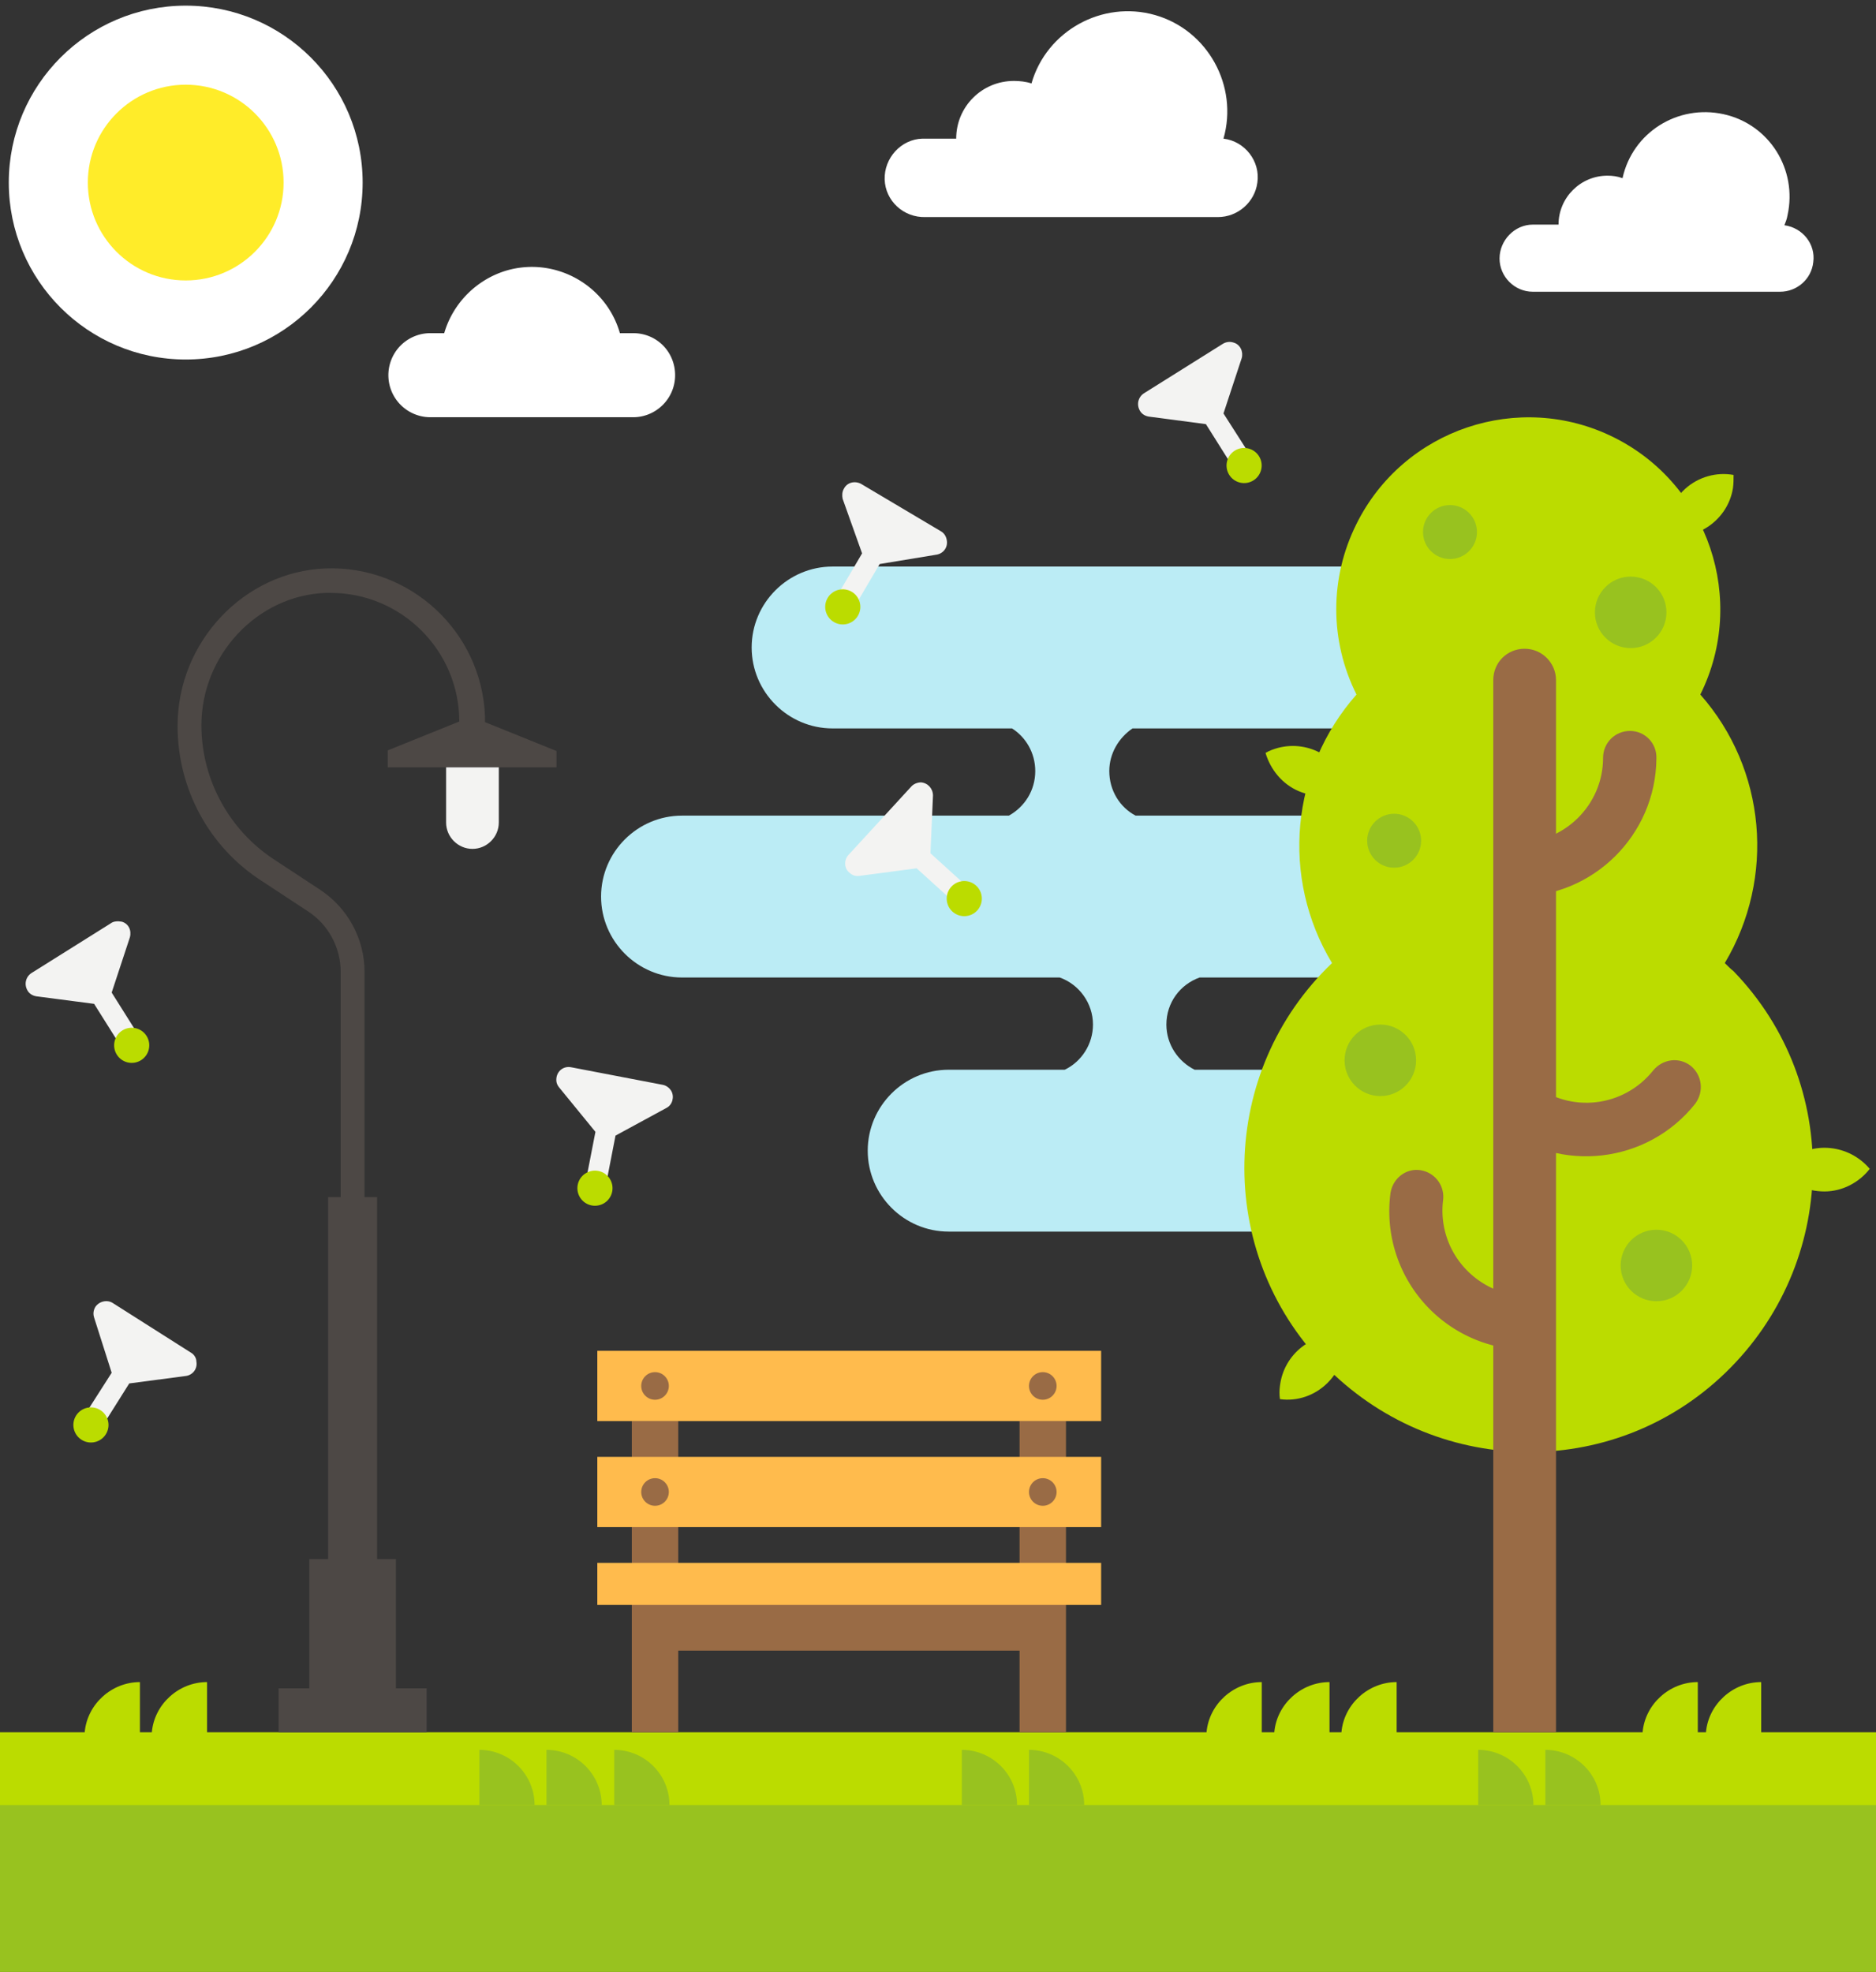 <svg xmlns="http://www.w3.org/2000/svg" viewBox="0 -0.9 299 314.3"><rect x="0" y="-0.9" width="299" height="314.3" fill="#333333" stroke="none"/><title>Asset 2</title><path d="M280.7 275.2v-8c-4.5 0-8.4 3.5-8.8 8h-1.3v-8c-4.5 0-8.4 3.5-8.8 8h-39.2v-8c-4.5 0-8.4 3.5-8.8 8h-1.9v-8c-4.5 0-8.4 3.5-8.8 8h-2v-8c-4.5 0-8.4 3.5-8.8 8H33v-8c-4.5 0-8.4 3.5-8.8 8h-1.9v-8c-4.5 0-8.4 3.5-8.8 8H0v20.4l299-4.1v-16.3h-18.3z" fill="#bbdc00"/><path d="M259.2 129.1H181c-2.5-1.3-4.2-4-4.2-7.1 0-2.8 1.5-5.3 3.7-6.8h37.7c7.1 0 12.9-5.8 12.9-12.9s-5.8-12.9-12.9-12.9h-85.5c-7.1 0-12.9 5.8-12.9 12.9s5.8 12.9 12.9 12.9h28.6c2.2 1.4 3.7 3.9 3.7 6.8 0 3.1-1.7 5.7-4.2 7.1h-52.1c-7.1 0-12.9 5.8-12.9 12.9 0 7.1 5.8 12.9 12.9 12.9h60.2c3.1 1.1 5.3 4.1 5.3 7.5 0 3.1-1.8 5.9-4.5 7.2h-18.5c-7.1 0-12.9 5.8-12.9 12.9 0 7.1 5.8 12.9 12.9 12.9H222c7.1 0 12.9-5.8 12.9-12.9 0-7.1-5.8-12.9-12.9-12.9h-31.6c-2.6-1.3-4.5-4-4.5-7.2 0-3.5 2.2-6.4 5.3-7.5h68c7.1 0 12.9-5.8 12.9-12.9.1-7.2-5.7-12.9-12.9-12.9z" fill="#bbecf5"/><path d="M100.9 52.2h-2.1c-2.2-7.7-10.3-12.2-18-10-4.8 1.4-8.6 5.2-10 10h-2.2a6.7 6.7 0 0 0 0 13.4h32.3c3.7 0 6.7-3 6.7-6.7s-2.9-6.7-6.7-6.7z" fill="#fff"/><path d="M147.6 21.2h4.8c0-5.1 4.1-9.2 9.2-9.2.9 0 1.9.1 2.8.4C166.8 4 175.7-.9 184.1 1.5s13.3 11.3 10.9 19.7c3.4.4 5.9 3.6 5.4 7-.4 3.1-3.1 5.5-6.3 5.5h-46.6c-3.5.1-6.4-2.6-6.5-6s2.6-6.4 6-6.5h.6z" fill="#fff"/><path d="M244.3 34.9h4.1c0-4.3 3.5-7.8 7.8-7.8.8 0 1.6.1 2.4.4 1.6-7.3 8.8-11.8 16.1-10.2 7.3 1.6 11.8 8.8 10.2 16.1-.1.6-.3 1.1-.5 1.6 2.9.4 5 3 4.6 5.9-.3 2.7-2.6 4.7-5.3 4.7h-39.4c-2.9 0-5.3-2.4-5.3-5.3s2.4-5.4 5.3-5.4z" fill="#fff"/><circle cx="29.6" cy="28.2" r="28.2" fill="#fff"/><circle cx="29.6" cy="28.2" r="15.6" fill="#ffec29"/><path fill="#996b45" d="M100.7 225.6h7.4v49.6h-7.4z"/><path fill="#996b45" d="M162.5 254.8l4.7 7.4h-62.8l3.7-7.4z"/><path fill="#996b45" d="M162.5 225.6h7.4v49.6h-7.4z"/><path fill="#ffbb4d" d="M95.2 248.2h80.3v6.7H95.2z"/><path fill="#ffbb4d" d="M95.2 231.3h80.3v11.2H95.2z"/><path fill="#ffbb4d" d="M95.2 214.4h80.3v11.2H95.2z"/><circle cx="104.4" cy="236.9" r="2.2" fill="#996b45"/><circle cx="104.4" cy="220" r="2.2" fill="#996b45"/><circle cx="166.2" cy="236.9" r="2.2" fill="#996b45"/><circle cx="166.2" cy="220" r="2.2" fill="#996b45"/><path d="M61.9 121.4h26.8v-2.6l-11.4-4.6v-.9c-.5-13.5-11.9-24.1-25.4-23.6-13 .5-23.6 11.7-23.6 25.1 0 10 5 19.3 13.4 24.7l7.3 4.8c3.3 2.1 5.3 5.8 5.3 9.7v35.9h-2v57.7h-3v20.6h-4.9v7H68v-7h-4.9v-20.6h-3v-57.7h-2V154c0-5.3-2.7-10.2-7.1-13.1l-7.3-4.8c-7.2-4.7-11.6-12.8-11.6-21.4 0-11.2 8.9-20.7 19.8-21.1h.8c11.3 0 20.5 9.2 20.5 20.5l-11.4 4.6v2.7h.1z" fill="#4d4845"/><path d="M71.1 121.4v8.8c0 2.3 1.9 4.2 4.2 4.2s4.2-1.9 4.2-4.2v-8.8h-8.4z" fill="#f3f3f2"/><path fill="#98c21f" d="M0 286.8h299v26.6H0z"/><path d="M164 278c4.8 0 8.8 3.9 8.8 8.8H164V278z" fill="#98c21f"/><path d="M153.3 278c4.8 0 8.8 3.9 8.8 8.8h-8.8V278z" fill="#98c21f"/><path d="M246.3 278c4.8 0 8.8 3.9 8.8 8.8h-8.8V278z" fill="#98c21f"/><path d="M235.6 278c4.8 0 8.8 3.9 8.8 8.8h-8.8V278z" fill="#98c21f"/><path d="M97.9 278c4.8 0 8.8 3.9 8.8 8.8h-8.8V278z" fill="#98c21f"/><path d="M87.1 278c4.8 0 8.8 3.9 8.8 8.8h-8.8V278z" fill="#98c21f"/><path d="M76.4 278c4.8 0 8.8 3.9 8.8 8.8h-8.8V278z" fill="#98c21f"/><path d="M30.6 214.8l-12.6-8c-.9-.6-2.2-.3-2.8.6-.3.5-.4 1.1-.2 1.7l2.8 8.8-3.9 6.1 2.8 1.8 3.9-6.2 9.1-1.2c1.1-.2 1.8-1.2 1.6-2.3 0-.5-.3-1-.7-1.3z" fill="#f3f3f2"/><ellipse transform="rotate(-57.472 14.512 226.213)" cx="14.5" cy="226.2" rx="2.8" ry="2.8" fill="#bbdc00"/><path d="M105.6 172L91 169.2c-1.1-.2-2.1.5-2.3 1.6-.1.6 0 1.1.4 1.6l5.8 7.1-1.4 7.2 3.2.6 1.4-7.2 8.1-4.4c1-.5 1.3-1.8.8-2.7-.3-.5-.8-.9-1.4-1z" fill="#f3f3f2"/><ellipse transform="rotate(-79.013 94.801 188.475)" cx="94.8" cy="188.5" rx="2.8" ry="2.8" fill="#bbdc00"/><path d="M150 83.8l-12.8-7.6c-1-.5-2.2-.2-2.7.8-.3.5-.3 1.1-.2 1.6l3.1 8.7-3.7 6.3 2.8 1.7 3.7-6.3 9.1-1.5c1.1-.2 1.8-1.2 1.6-2.3-.1-.6-.4-1.1-.9-1.4z" fill="#f3f3f2"/><ellipse transform="rotate(-59.421 134.336 95.794)" cx="134.3" cy="95.8" rx="2.8" ry="2.8" fill="#bbdc00"/><path d="M17.6 146.3L5 154.2c-.9.6-1.2 1.8-.6 2.8.3.5.8.8 1.4.9l9.2 1.2 3.9 6.2 2.8-1.8-3.9-6.2 2.9-8.8c.3-1.1-.2-2.2-1.3-2.5-.6-.1-1.3-.1-1.8.3z" fill="#f3f3f2"/><ellipse transform="rotate(-32.16 21.011 165.72)" cx="21" cy="165.7" rx="2.8" ry="2.8" fill="#bbdc00"/><path d="M194.9 53.9l-12.6 7.9c-.9.6-1.2 1.8-.6 2.8.3.5.8.8 1.4.9l9.1 1.2 3.9 6.2 2.8-1.8L195 65l2.9-8.8c.3-1-.2-2.2-1.3-2.5-.6-.2-1.2-.1-1.7.2z" fill="#f3f3f2"/><ellipse transform="rotate(-32.16 198.29 73.321)" cx="198.3" cy="73.3" rx="2.8" ry="2.8" fill="#bbdc00"/><path d="M145.3 124.4l-10.1 11c-.7.8-.7 2.1.2 2.8.4.4 1 .6 1.6.5l9.1-1.2 5.4 4.9 2.2-2.4-5.4-4.9.4-9.2c0-1.1-.8-2-1.9-2.1-.5 0-1.1.2-1.5.6z" fill="#f3f3f2"/><ellipse transform="rotate(-47.46 153.723 142.326)" cx="153.7" cy="142.3" rx="2.8" ry="2.8" fill="#bbdc00"/><path d="M274.9 152.6c8.1-13.6 6.6-30.9-3.9-42.8 7.5-15.1 1.3-33.5-13.8-41s-33.5-1.3-41 13.8c-4.3 8.6-4.3 18.6 0 27.2-10.5 11.9-12.1 29.2-3.9 42.8-18.1 17.3-18.7 46-1.3 64s46 18.7 64 1.3 18.7-46 1.3-64c-.5-.4-.9-.8-1.4-1.3z" fill="#bbdc00"/><path d="M259.8 115.6c-2.4 0-4.3 1.9-4.3 4.3 0 7.5-6.2 13.6-13.7 13.5l-.1 8.6c12.2.1 22.2-9.8 22.3-22 .1-2.4-1.8-4.4-4.2-4.4z" fill="#996b45"/><path d="M269.5 169c-1.9-1.5-4.5-1.1-6 .7-4.7 5.9-13.2 6.9-19.1 2.2l-5.4 6.7c9.6 7.6 23.6 6 31.2-3.6 1.4-1.9 1.1-4.5-.7-6z" fill="#996b45"/><path d="M226.3 185.6c2.3.3 4 2.4 3.7 4.8-.9 7.5 4.4 14.2 11.9 15.2l-1 8.5a22.1 22.1 0 0 1-19.3-24.7c.3-2.4 2.4-4.1 4.7-3.8z" fill="#996b45"/><path d="M243 102.5c-2.8 0-5 2.2-5 5v167.7h10V107.5c0-2.7-2.2-5-5-5z" fill="#996b45"/><circle cx="264" cy="200.8" r="5.7" fill="#98c21f"/><circle cx="220" cy="168.1" r="5.7" fill="#98c21f"/><circle cx="259.9" cy="96.7" r="5.7" fill="#98c21f"/><circle cx="222.2" cy="133.1" r="4.3" fill="#98c21f"/><circle cx="231.1" cy="83.9" r="4.3" fill="#98c21f"/><path d="M211.6 219.5c2-2 3-4.8 2.7-7.6-5.1-.6-9.7 3-10.3 8.1-.1.7-.1 1.4 0 2.1 2.8.4 5.6-.6 7.6-2.6z" fill="#bbdc00"/><path d="M290.8 189c2.8 0 5.5-1.4 7.2-3.6-3.3-3.9-9.1-4.5-13-1.3-.5.4-1 1-1.5 1.5 1.8 2.2 4.4 3.4 7.3 3.4z" fill="#bbdc00"/><path d="M207 125.2c2.6 1.1 5.5 1 8-.3-1.3-4.9-6.3-7.9-11.3-6.6-.7.2-1.3.4-2 .8.8 2.7 2.7 5 5.3 6.1z" fill="#bbdc00"/><path d="M268.6 77c-2.1 1.9-3.2 4.6-3 7.5 5 .8 9.8-2.6 10.6-7.6.1-.7.1-1.4.1-2.1-2.7-.5-5.6.3-7.7 2.2z" fill="#bbdc00"/></svg>